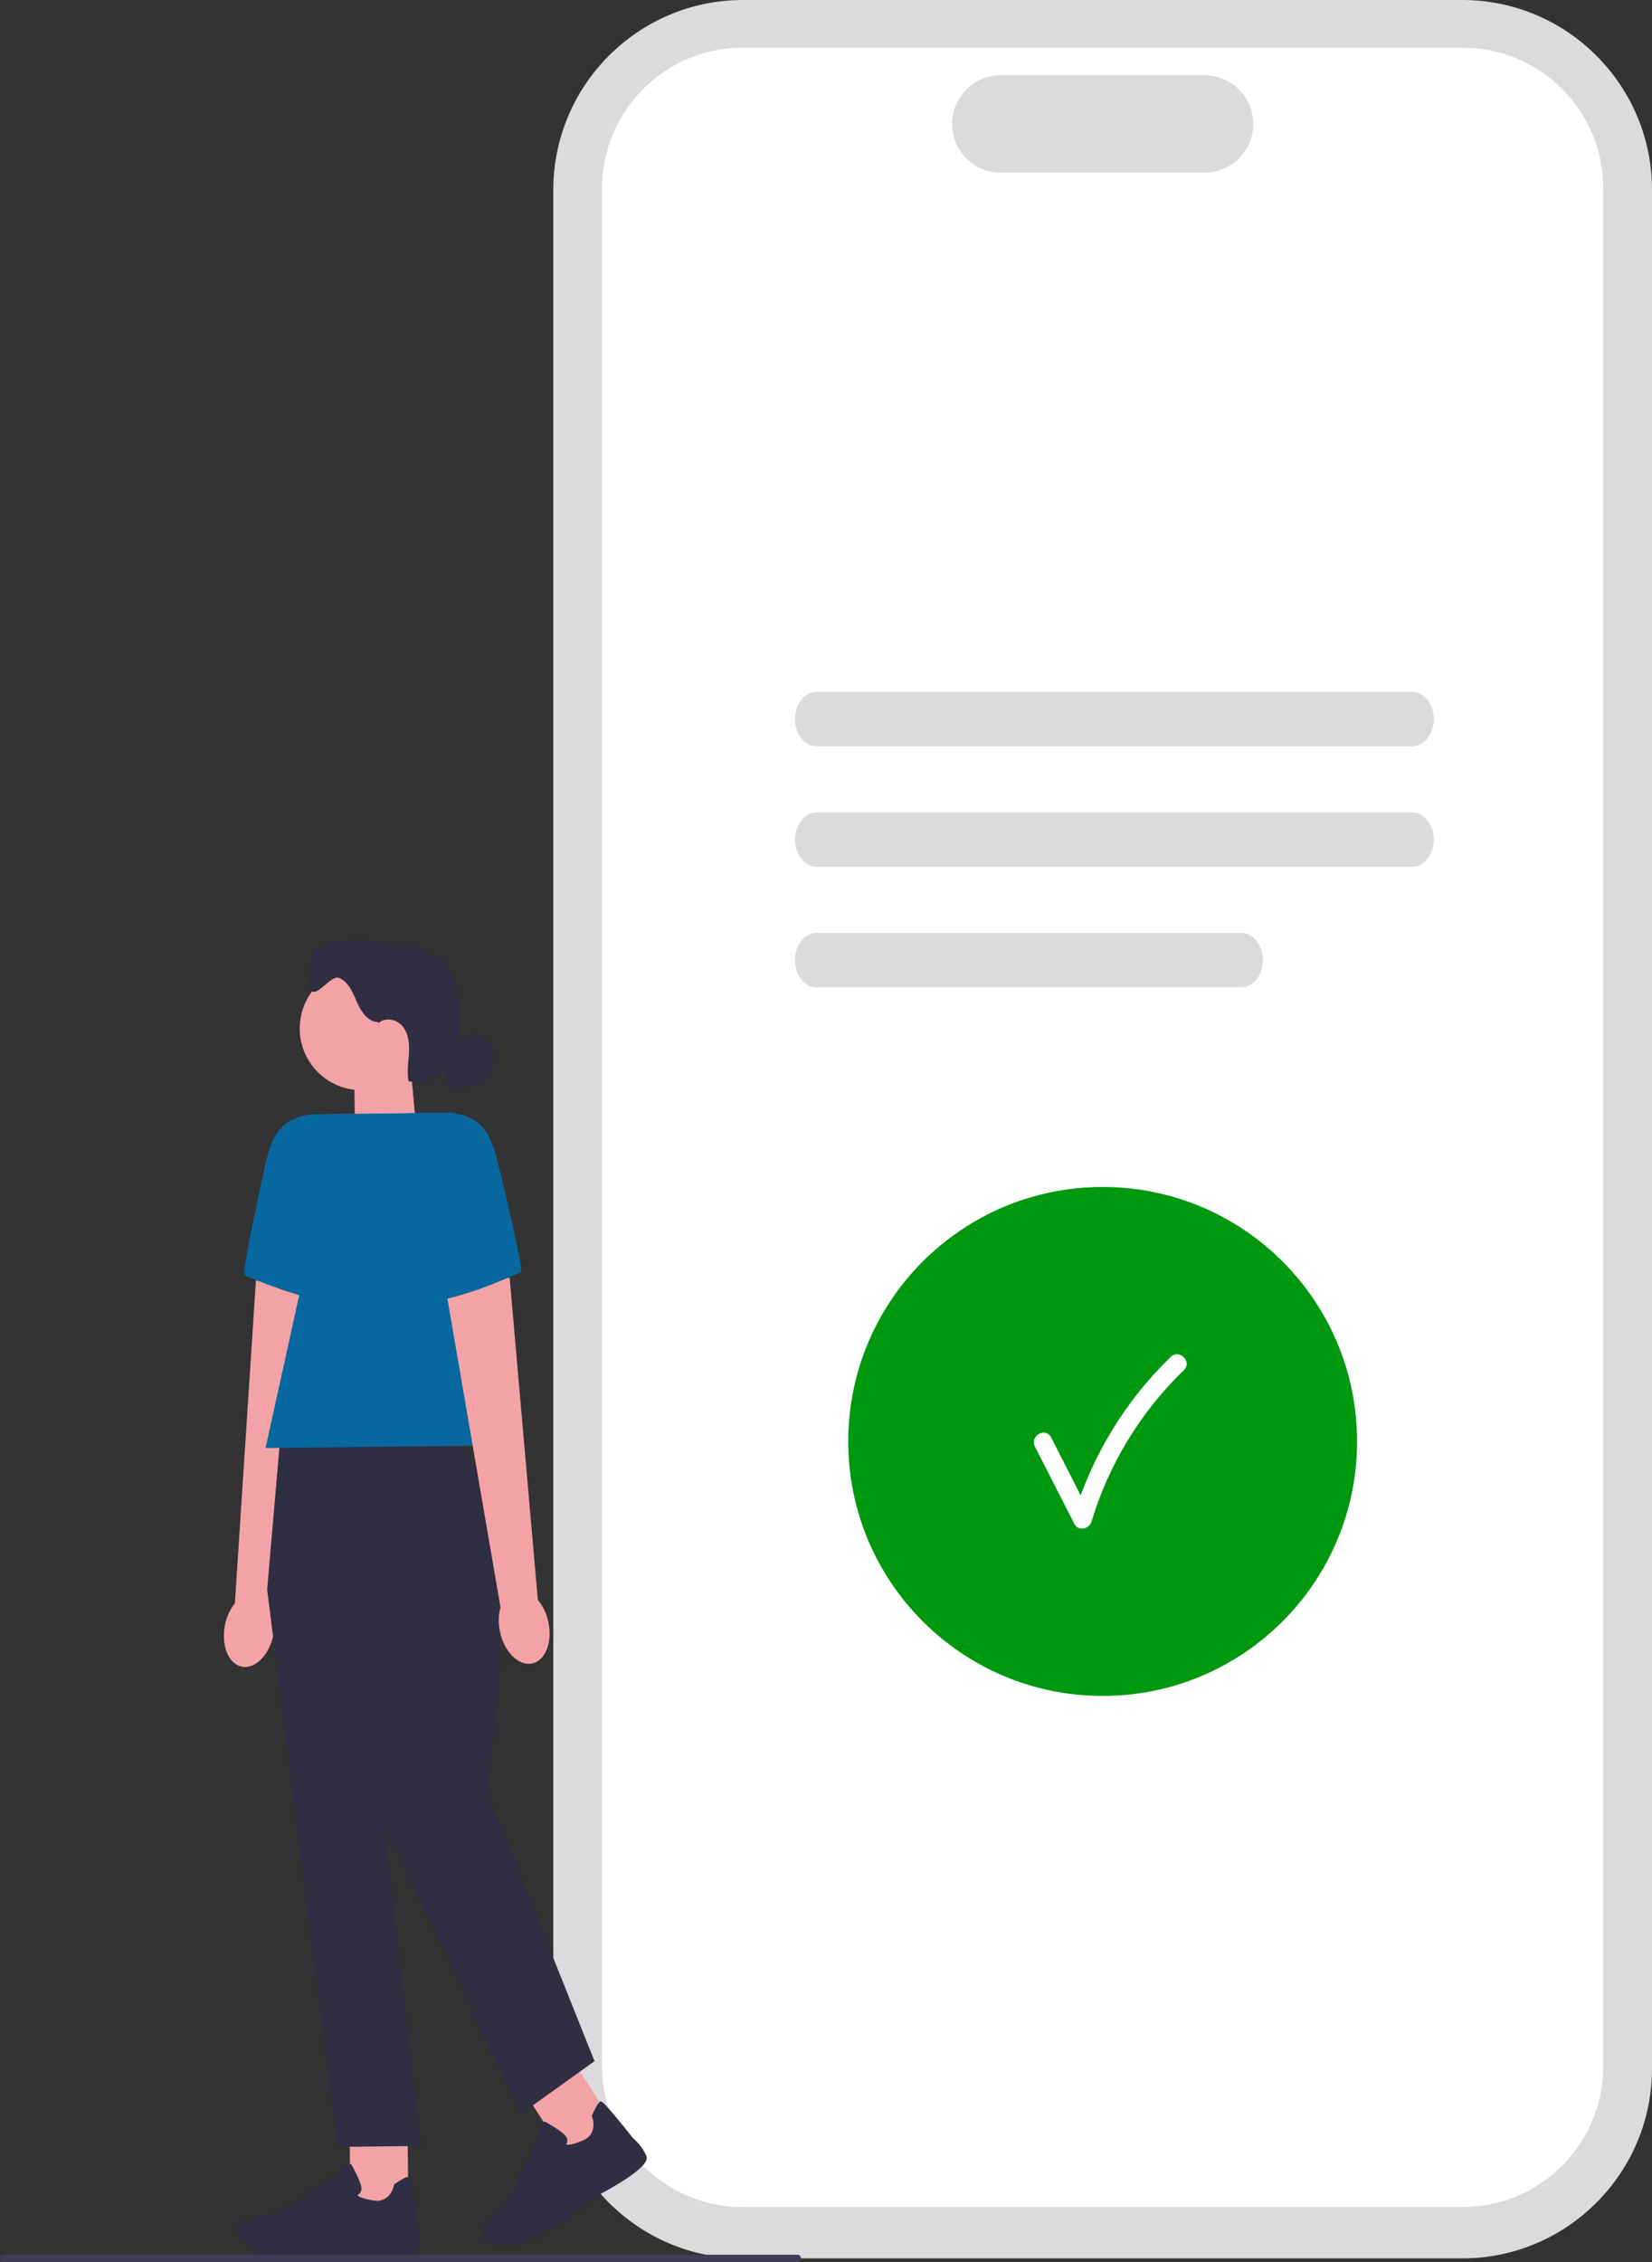 <svg width="133" height="182" viewBox="0 0 133 182" fill="none" xmlns="http://www.w3.org/2000/svg">
<rect x="0" y="0" width="133" height="182" fill="#333333" stroke="none"/>
<g clip-path="url(#clip0_132_336)">
<path d="M117.726 181.706H59.821C51.399 181.706 44.547 174.857 44.547 166.437V15.269C44.547 6.849 51.399 0 59.821 0H117.726C126.149 0 133 6.849 133 15.269V166.437C133 174.857 126.149 181.706 117.726 181.706Z" fill="#DADBDC"/>
<path d="M117.768 177.573H59.779C53.545 177.573 48.472 172.501 48.472 166.269V15.14C48.472 8.909 53.545 3.837 59.779 3.837H117.768C124.002 3.837 129.075 8.909 129.075 15.14V166.269C129.075 172.501 124.002 177.573 117.768 177.573Z" fill="white"/>
<path d="M96.974 13.896H80.576C78.411 13.896 76.651 12.137 76.651 9.973C76.651 7.808 78.411 6.049 80.576 6.049H96.974C99.139 6.049 100.899 7.808 100.899 9.973C100.899 12.137 99.139 13.896 96.974 13.896Z" fill="#DADBDC"/>
<path d="M113.708 60.046H65.725C64.775 60.046 64.001 59.063 64.001 57.858C64.001 56.653 64.775 55.67 65.725 55.67H113.708C114.659 55.67 115.433 56.653 115.433 57.858C115.433 59.063 114.659 60.046 113.708 60.046Z" fill="#DADBDC"/>
<path d="M113.708 69.743H65.725C64.775 69.743 64.001 68.76 64.001 67.555C64.001 66.35 64.775 65.367 65.725 65.367H113.708C114.659 65.367 115.433 66.35 115.433 67.555C115.433 68.76 114.659 69.743 113.708 69.743Z" fill="#DADBDC"/>
<path d="M99.949 79.44H65.725C64.775 79.44 64.001 78.457 64.001 77.252C64.001 76.047 64.775 75.064 65.725 75.064H99.949C100.899 75.064 101.673 76.047 101.673 77.252C101.673 78.457 100.899 79.44 99.949 79.44Z" fill="#DADBDC"/>
<path d="M88.774 136.453C100.086 136.453 109.256 127.285 109.256 115.977C109.256 104.668 100.086 95.501 88.774 95.501C77.462 95.501 68.291 104.668 68.291 115.977C68.291 127.285 77.462 136.453 88.774 136.453Z" fill="#00980F"/>
<path d="M83.326 116.402C84.384 118.474 85.442 120.548 86.501 122.619C86.804 123.216 87.694 123.027 87.871 122.439C89.259 117.811 91.838 113.594 95.313 110.239C96.009 109.568 94.947 108.51 94.252 109.178C90.594 112.709 87.886 117.173 86.423 122.041L87.793 121.861C86.735 119.79 85.676 117.715 84.618 115.644C84.18 114.784 82.885 115.542 83.323 116.399H83.326V116.402Z" fill="white"/>
<path d="M33.558 91.208L28.593 92.902L28.515 85.735L33.033 85.684L33.558 91.208Z" fill="#F3A3A6"/>
<path d="M29.097 87.713C31.839 87.713 34.062 85.491 34.062 82.749C34.062 80.008 31.839 77.785 29.097 77.785C26.354 77.785 24.131 80.008 24.131 82.749C24.131 85.491 26.354 87.713 29.097 87.713Z" fill="#F3A3A6"/>
<path d="M30.455 82.243C29.624 82.228 29.07 81.394 28.737 80.63C28.404 79.869 28.062 78.99 27.292 78.682C26.659 78.43 25.568 80.189 25.064 79.731C24.539 79.251 25.019 76.751 25.565 76.299C26.11 75.846 26.863 75.75 27.57 75.708C29.301 75.609 31.04 75.729 32.74 76.065C33.789 76.272 34.875 76.589 35.639 77.339C36.608 78.289 36.868 79.737 36.953 81.092C37.039 82.477 36.974 83.93 36.314 85.153C35.651 86.373 34.251 87.284 32.893 86.991C32.749 86.256 32.878 85.501 32.923 84.752C32.968 84.005 32.902 83.199 32.44 82.608C31.978 82.018 31.001 81.793 30.476 82.327" fill="#2F2E43"/>
<path d="M36.58 83.894C37.072 83.526 37.663 83.214 38.275 83.283C38.937 83.355 39.501 83.894 39.678 84.536C39.855 85.177 39.672 85.888 39.27 86.418C38.868 86.949 38.266 87.303 37.624 87.483C37.252 87.587 36.847 87.632 36.49 87.483C35.966 87.264 35.678 86.601 35.876 86.068" fill="#2F2E43"/>
<path d="M18.105 130.79C17.793 132.424 18.413 133.908 19.496 134.103C20.575 134.298 21.706 133.129 22.017 131.495C22.152 130.844 22.122 130.17 21.93 129.531L25.75 103.93L20.605 103.021L18.911 128.989C18.497 129.52 18.218 130.137 18.105 130.793V130.79Z" fill="#F3A3A6"/>
<path d="M28.503 89.614L24.998 89.653C22.524 90.054 21.865 91.385 21.331 93.831C20.512 97.563 19.469 102.536 19.688 102.605C20.038 102.719 26.035 105.459 29.07 104.781L28.503 89.614Z" fill="#07689F"/>
<path d="M32.807 170.981L28.142 171.033L28.216 177.649L32.881 177.596L32.807 170.981Z" fill="#F3A3A6"/>
<path d="M23.706 181.706C23.214 181.712 22.779 181.706 22.449 181.679C21.208 181.58 20.017 180.678 19.415 180.151C19.145 179.914 19.055 179.53 19.19 179.2C19.286 178.964 19.484 178.784 19.73 178.709L22.995 177.738L28.257 174.102L28.317 174.206C28.341 174.245 28.872 175.178 29.052 175.81C29.121 176.05 29.106 176.251 29.007 176.407C28.938 176.515 28.842 176.578 28.764 176.616C28.86 176.715 29.163 176.916 30.092 177.054C31.444 177.255 31.717 175.849 31.726 175.789L31.735 175.741L31.774 175.714C32.413 175.292 32.806 175.1 32.944 175.139C33.031 175.163 33.172 175.205 33.597 179.017C33.636 179.137 33.915 180.013 33.741 180.855C33.552 181.772 29.555 181.499 28.758 181.436C28.734 181.439 25.747 181.685 23.7 181.706H23.706Z" fill="#2F2E43"/>
<path d="M46.033 165.625L42.102 168.137L45.666 173.711L49.597 171.199L46.033 165.625Z" fill="#F3A3A6"/>
<path d="M40.931 180.606C40.383 180.612 39.879 180.552 39.519 180.492C39.165 180.432 38.886 180.157 38.826 179.803C38.781 179.548 38.856 179.293 39.024 179.101L41.279 176.551L43.819 170.681L43.927 170.738C43.966 170.759 44.91 171.269 45.399 171.71C45.585 171.877 45.678 172.054 45.678 172.24C45.678 172.369 45.63 172.474 45.582 172.546C45.717 172.579 46.079 172.588 46.94 172.213C48.193 171.668 47.681 170.331 47.657 170.277L47.639 170.232L47.66 170.19C47.977 169.494 48.211 169.123 48.346 169.081C48.433 169.057 48.574 169.015 50.955 172.024C51.051 172.105 51.752 172.699 52.049 173.505C52.373 174.383 48.841 176.266 48.127 176.634C48.106 176.652 44.415 179.395 42.898 180.181C42.295 180.492 41.579 180.594 40.925 180.6L40.931 180.606Z" fill="#2F2E43"/>
<path d="M35.618 115.608L22.557 115.752L21.507 127.91L27.192 172.735L33.861 172.66L30.907 146.767L41.983 170.052L47.863 165.837L39.174 144.081C39.174 144.081 41.98 125.014 39.558 120.299C37.135 115.584 35.621 115.602 35.621 115.602V115.608H35.618Z" fill="#2F2E43"/>
<path d="M42.121 116.277L21.378 116.507L27.303 89.629L36.343 89.527L42.121 116.277Z" fill="#07689F"/>
<path d="M44.148 130.503C44.496 132.13 43.908 133.626 42.832 133.845C41.756 134.064 40.601 132.922 40.253 131.294C40.103 130.647 40.118 129.972 40.295 129.328L35.906 103.816L41.03 102.794L43.3 128.719C43.726 129.241 44.016 129.852 44.148 130.506V130.503Z" fill="#F3A3A6"/>
<path d="M32.838 89.566L36.343 89.527C38.826 89.874 39.513 91.19 40.103 93.624C41.003 97.338 42.157 102.284 41.941 102.359C41.591 102.479 35.66 105.351 32.61 104.742L32.841 89.566H32.838Z" fill="#07689F"/>
<path d="M64.49 181.706C64.49 181.868 64.358 182 64.196 182H0.294C0.132 182 0 181.868 0 181.706C0 181.544 0.132 181.412 0.294 181.412H64.196C64.358 181.412 64.49 181.544 64.49 181.706Z" fill="#3F3D58"/>
</g>
<defs>
<clipPath id="clip0_132_336">
<rect width="133" height="182" fill="white"/>
</clipPath>
</defs>
</svg>
